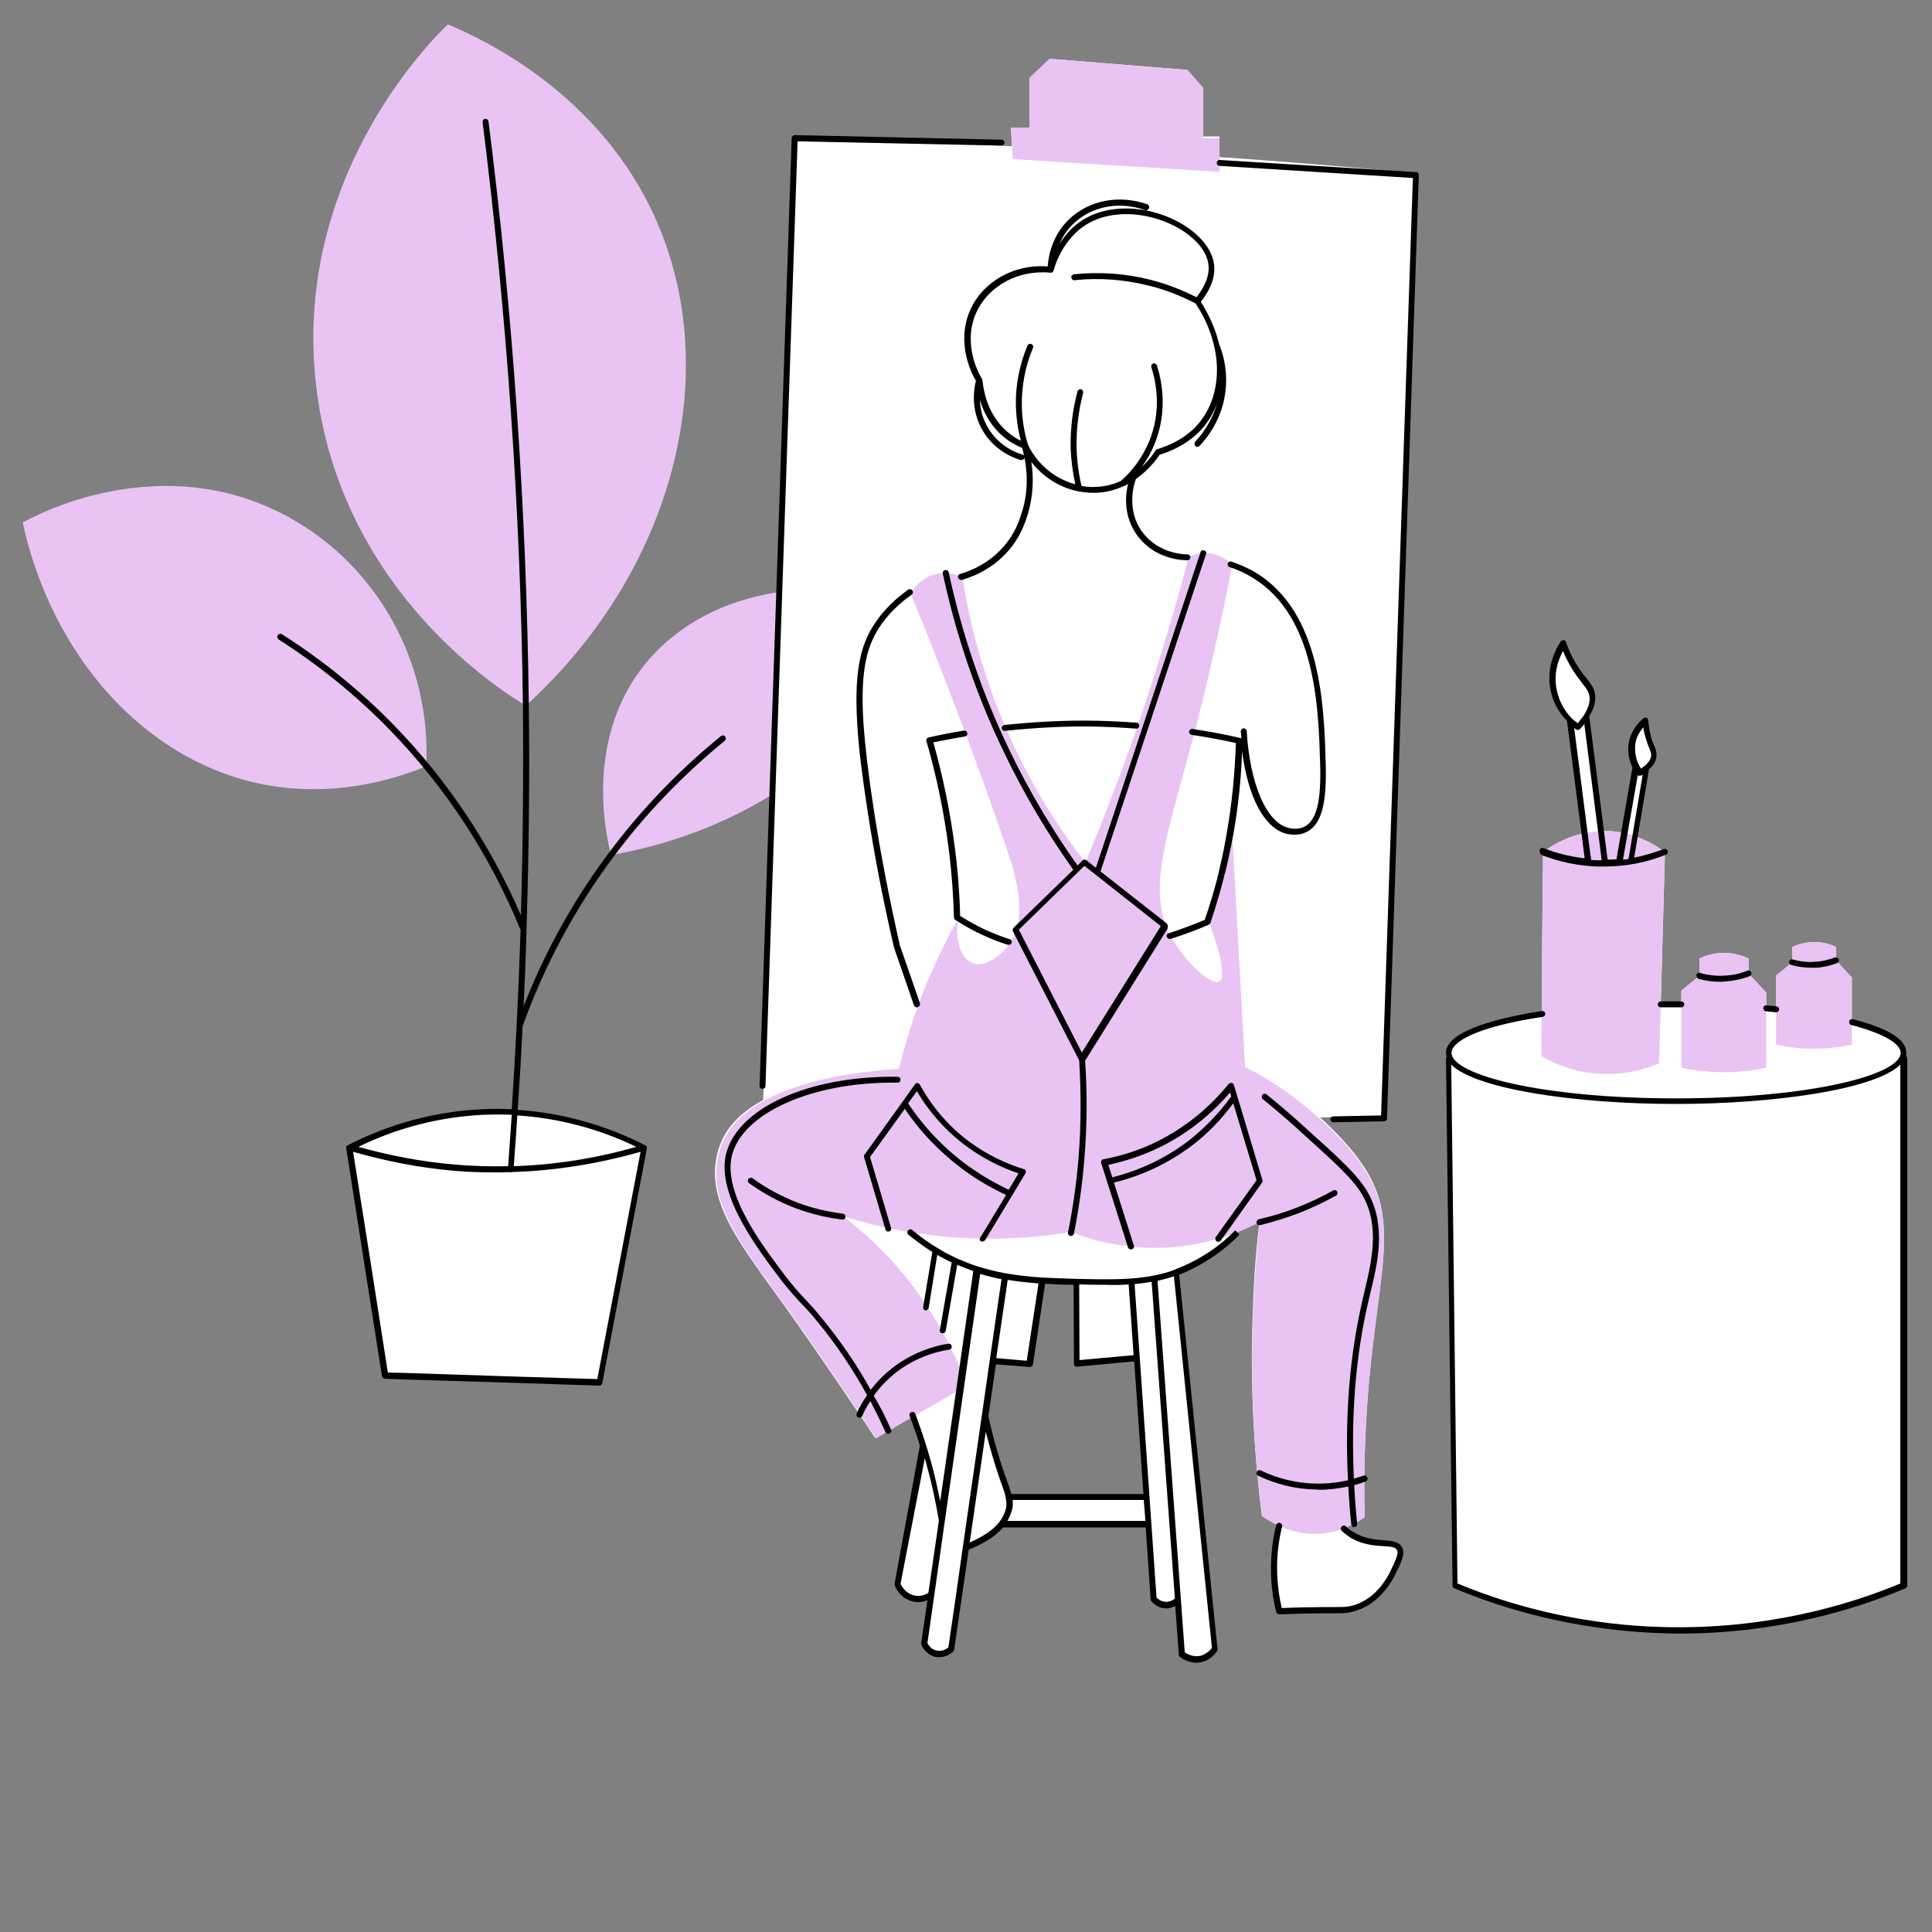 <svg xmlns="http://www.w3.org/2000/svg" xmlns:xlink="http://www.w3.org/1999/xlink" width="500" zoomAndPan="magnify" viewBox="0 0 375 375" height="500" preserveAspectRatio="xMidYMid meet" version="1.0"><rect x="0" y="0" width="375" height="375" fill="#808080" stroke="none"/><defs><clipPath id="id1"><path d="M 4.297 4.734 L 324 4.734 L 324 209 L 4.297 209 Z M 4.297 4.734 " clip-rule="nonzero"/></clipPath><clipPath id="id2"><path d="M 53.395 23 L 370.188 23 L 370.188 322.734 L 53.395 322.734 Z M 53.395 23 " clip-rule="nonzero"/></clipPath></defs><path fill="rgb(100%, 100%, 100%)" d="M 369.426 204.297 L 369.426 307.734 C 360.711 311.355 346.266 316.059 327.875 316.441 C 307.391 316.82 291.422 311.547 282.32 307.734 C 281.875 273.273 281.496 238.754 281.051 204.297 C 281.051 201.18 288.176 198.383 299.246 196.73 C 299.309 186.305 299.375 175.816 299.5 165.387 C 300.457 164.691 303.32 162.59 307.582 161.699 C 306.625 154.391 305.672 147.141 304.781 139.832 C 303.699 138.75 302.426 137.098 301.789 134.746 C 300.391 129.66 303.129 125.59 303.512 125.02 C 303.953 126.164 304.59 127.816 305.738 129.66 C 307.516 132.457 308.727 133.09 309.043 134.809 C 309.234 135.824 309.105 137.223 307.898 139.07 L 310.762 161.32 C 311.332 161.32 311.906 161.32 312.48 161.32 C 313.5 161.383 314.387 161.512 315.281 161.699 C 316.043 157.441 316.742 153.184 317.508 148.984 C 317.059 148.16 316.617 146.953 316.617 145.426 C 316.68 142.184 319.035 140.215 319.418 139.957 C 319.48 140.719 319.543 141.805 319.922 143.137 C 320.434 145.109 321.07 145.746 321.008 146.762 C 320.941 147.395 320.625 148.223 319.543 149.113 L 317.316 162.336 C 320.18 163.289 322.215 164.691 323.168 165.453 C 322.914 175.305 322.598 185.16 322.344 195.016 C 323.297 195.016 324.25 195.016 325.203 195.016 C 325.586 195.016 325.969 195.016 326.352 195.016 L 326.352 192.281 L 329.852 189.418 L 329.852 186.051 C 330.805 185.605 332.715 184.844 335.195 184.969 C 337.102 185.098 338.566 185.668 339.395 186.051 L 339.395 188.977 L 342.828 192.664 L 342.828 195.711 C 343.465 195.777 344.102 195.84 344.738 195.902 L 344.738 189.355 L 347.855 186.812 L 347.855 183.824 C 348.684 183.445 350.402 182.746 352.629 182.871 C 354.348 182.934 355.617 183.445 356.383 183.824 L 356.383 186.434 L 359.438 189.738 L 359.438 198.383 C 365.672 199.973 369.426 202.07 369.426 204.297 Z M 99.906 215.867 C 111.738 216.504 120.645 220.445 125.102 222.73 C 122.176 237.863 119.312 253.059 116.449 268.254 C 102.578 267.809 88.707 267.363 74.836 266.98 C 72.547 252.23 70.191 237.547 67.902 222.797 C 72.863 220.254 81.961 216.375 93.922 215.867 C 95.957 215.738 97.996 215.738 99.906 215.867 Z M 195.852 290.504 C 195.598 289.422 195.152 288.215 194.453 286.305 C 193.5 283.574 192.289 279.633 191.211 274.734 C 191.715 271.176 192.227 267.617 192.734 264.055 C 195.09 264.246 197.441 264.438 199.797 264.629 L 202.277 248.48 C 204.508 248.543 206.668 248.672 208.895 248.734 C 208.895 254.012 208.961 259.352 208.961 264.629 C 212.844 264.246 216.723 263.93 220.605 263.547 C 221.113 272.512 221.559 281.539 222.066 290.504 C 213.289 290.566 204.57 290.504 195.852 290.504 Z M 149.852 156.109 C 149.277 175.242 148.707 194.379 148.133 213.512 C 144.379 215.551 141.324 218.281 139.859 221.969 C 139.797 222.16 139.48 222.922 139.223 223.941 C 136.871 233.539 144.062 241.934 152.523 253.82 C 155.898 258.59 160.797 265.582 166.773 274.484 C 167.793 275.945 168.812 277.469 169.828 279.059 C 170.656 278.551 171.484 278.105 172.309 277.598 C 173.965 276.645 175.621 275.691 177.273 274.676 C 177.973 276.516 178.672 278.426 179.309 280.523 L 174.094 307.285 C 174.156 307.477 174.855 309.449 177.02 310.02 C 178.992 310.527 180.52 309.449 180.711 309.324 L 179.309 318.859 C 179.375 319.047 179.945 320.32 181.348 320.766 C 182.492 321.082 183.699 320.766 184.527 319.875 C 185.484 313.324 186.438 306.777 187.391 300.168 C 189.555 299.277 192.543 297.812 194.324 295.652 C 194.391 295.59 194.453 295.461 194.516 295.398 C 203.871 295.461 213.223 295.59 222.641 295.652 C 223.023 300.484 223.469 305.316 223.848 310.211 C 223.977 310.34 224.867 311.418 226.332 311.355 C 227.602 311.355 228.43 310.527 228.559 310.34 L 229.32 320.828 C 229.445 320.953 231.164 322.289 233.266 321.719 C 234.793 321.273 235.555 320.129 235.746 319.812 C 233.266 295.461 230.785 271.113 228.301 246.703 C 229.258 246.32 230.273 245.938 231.293 245.43 C 235.43 243.332 238.418 240.789 240.266 238.941 C 241.98 238.309 243.383 237.609 244.465 237.035 C 243.828 242.379 243.383 248.035 243.191 253.949 C 242.555 268.762 243.445 282.238 244.91 294.125 C 245.418 294.508 246.625 295.336 248.281 296.035 C 247.645 298.703 247.07 302.266 247.328 306.523 C 247.453 308.812 247.836 310.848 248.281 312.562 C 249.297 312.5 250.891 312.438 252.863 312.438 C 260.113 312.246 260.688 312.5 262.281 312.117 C 268.133 310.719 270.551 304.742 270.93 303.855 C 271.633 302.328 272.141 301.184 271.566 300.293 C 270.484 298.516 266.352 300.23 262.281 297.625 C 261.578 297.18 261.07 296.734 260.75 296.418 C 261.516 296.16 262.281 295.781 262.852 295.461 C 263.742 295.02 264.379 294.57 264.887 294.191 C 264.824 292.285 264.762 289.742 264.824 286.688 C 264.824 283.637 264.953 280.141 265.145 276.199 C 266.605 249.113 272.078 238.816 265.395 227.5 C 262.789 223.113 258.715 219.172 256.234 216.883 C 260.371 216.82 264.508 216.758 268.641 216.691 C 270.676 155.66 272.777 94.629 274.812 33.598 C 262.34 32.453 249.617 31.371 236.703 30.484 L 236.703 26.477 L 233.52 26.477 L 233.52 17.066 L 230.465 13.57 L 203.742 11.41 L 199.859 15.098 L 199.859 24.824 L 196.234 24.824 L 196.426 28.387 C 182.109 27.688 168.047 27.18 154.305 26.797 C 153.352 56.168 152.398 85.477 151.379 114.848 C 150.867 128.641 150.359 142.375 149.852 156.109 " fill-opacity="1" fill-rule="nonzero"/><path fill="rgb(91.37%, 76.469%, 95.689%)" d="M 356.383 186.434 L 356.383 183.824 C 355.617 183.445 354.281 182.934 352.629 182.871 C 350.402 182.746 348.746 183.445 347.855 183.824 L 347.855 186.812 L 344.738 189.355 L 344.738 202.77 C 346.902 203.215 349.699 203.66 353.008 203.531 C 355.492 203.469 357.656 203.152 359.438 202.77 L 359.438 189.738 Z M 236.703 33.344 L 236.703 26.797 L 233.52 26.797 L 233.52 17.066 L 230.465 13.57 L 203.742 11.41 L 199.859 15.098 L 199.859 24.824 L 196.234 24.824 L 196.555 30.867 C 209.914 31.754 223.34 32.516 236.703 33.344 Z M 265.395 227.816 C 272.078 239.133 266.605 249.434 265.145 276.516 C 264.953 280.395 264.824 283.953 264.824 287.008 C 264.824 290.121 264.824 292.664 264.887 294.508 C 264.379 294.891 263.68 295.336 262.852 295.781 C 262.215 296.098 261.516 296.418 260.75 296.734 C 259.609 297.113 258.336 297.434 256.934 297.625 C 253.434 298.004 250.445 297.18 248.344 296.227 C 246.625 295.461 245.48 294.637 244.973 294.316 C 243.445 282.492 242.617 268.953 243.254 254.141 C 243.508 248.227 243.953 242.57 244.527 237.227 C 243.445 237.801 241.98 238.438 240.328 239.133 C 239.184 239.578 237.91 240.027 236.512 240.406 C 232.375 241.617 227.285 242.504 221.434 242.121 C 220.797 242.059 220.223 242.059 219.648 241.996 C 214.812 241.484 210.805 240.281 207.812 239.133 C 202.98 239.961 197.188 240.531 190.762 240.406 C 185.738 240.344 181.156 239.898 176.957 239.199 C 171.867 238.371 167.41 237.227 163.66 236.082 C 166.648 238.371 169.957 241.234 173.203 244.855 C 175.938 247.844 178.227 250.895 180.074 253.82 C 181.793 256.426 183.191 258.906 184.336 261.195 C 185.035 262.594 185.672 263.992 186.246 265.266 C 186.18 266.789 186.055 268.379 185.988 269.906 C 183.191 271.559 180.395 273.148 177.531 274.801 C 175.875 275.754 174.219 276.707 172.566 277.723 C 171.738 278.234 170.91 278.676 170.082 279.188 C 169.004 277.598 167.984 276.074 167.031 274.609 C 161.051 265.711 156.148 258.715 152.777 253.949 C 144.316 242.059 137.125 233.668 139.48 224.066 C 139.734 222.988 139.988 222.289 140.117 222.098 C 144.949 209.762 168.047 207.855 174.477 207.473 C 175.43 203.66 176.637 199.465 178.227 195.078 C 180.645 188.531 183.383 182.934 186.055 178.23 C 185.164 182.492 186.562 186.113 188.789 186.941 C 191.211 187.895 194.262 185.414 195.727 183.508 C 196.426 182.555 196.938 181.539 197.254 180.453 C 198.906 175.18 196.68 168.504 195.281 164.371 C 192.672 156.742 190 149.367 187.453 142.5 C 184.848 135.574 182.363 129.152 180.203 123.684 C 179.5 121.902 178.801 120.25 178.164 118.66 C 177.656 117.453 177.211 116.246 176.766 115.164 C 177.02 114.785 178.672 111.859 182.172 111.289 C 182.684 111.223 183.258 111.16 183.699 111.223 C 185.164 111.289 186.309 111.793 186.816 112.051 C 187.773 118.344 189.426 125.719 192.227 133.602 C 193.18 136.336 194.199 138.941 195.281 141.422 C 200.051 152.48 205.777 161.129 210.676 167.422 C 214.113 159.156 217.551 150.32 220.797 140.91 C 221.301 139.512 221.75 138.051 222.258 136.59 C 225.566 126.672 228.367 117.137 230.719 108.109 C 231.355 107.789 232.438 107.344 233.773 107.344 C 236.766 107.281 238.738 109.188 239.184 109.633 C 236.512 123.43 233.84 134.492 231.867 142.121 C 231.738 142.629 231.613 143.074 231.484 143.52 C 226.777 161.32 223.086 171.176 226.332 179.691 C 226.648 180.582 227.094 181.473 227.602 182.301 C 230.273 186.941 235.113 191.391 236.637 190.5 C 238.355 189.547 235.809 182.043 234.73 179.121 C 235.746 176.262 236.637 173.145 237.465 169.902 L 237.465 169.84 C 237.594 169.266 237.719 168.691 237.91 168.121 C 238.035 167.551 238.164 166.977 238.293 166.406 C 238.609 164.945 238.93 163.48 239.184 162.082 C 240.012 177.086 240.836 192.09 241.664 207.094 C 245.293 208.938 250.191 211.863 255.215 216.312 C 257.188 218.027 262.34 222.605 265.395 227.816 " fill-opacity="1" fill-rule="nonzero"/><g clip-path="url(#id1)"><path fill="rgb(91.37%, 76.469%, 95.689%)" d="M 323.168 165.387 C 322.914 175.242 322.598 185.098 322.344 194.949 C 322.215 198.766 322.152 202.578 322.023 206.395 C 319.988 207.285 315.918 208.684 310.762 208.426 C 305.227 208.176 301.152 206.141 299.184 204.996 C 299.184 202.262 299.246 199.527 299.246 196.73 C 299.309 186.305 299.375 175.816 299.5 165.387 C 300.457 164.691 303.32 162.59 307.582 161.699 C 308.602 161.512 309.617 161.383 310.762 161.32 C 311.332 161.32 311.906 161.32 312.48 161.32 C 313.5 161.383 314.387 161.512 315.281 161.699 C 315.98 161.828 316.68 162.02 317.316 162.273 C 320.242 163.227 322.215 164.691 323.168 165.387 Z M 151.25 114.91 C 140.434 116.438 130.828 121.586 124.656 129.594 C 113.203 144.473 117.91 163.355 118.609 165.961 C 126.246 164.625 137.699 161.699 149.852 154.262 L 149.914 154.199 Z M 55.875 100.289 C 30.613 86.555 5.609 100.734 4.402 101.434 C 10.062 127.18 27.688 147.016 49.766 151.977 C 64.082 155.152 76.426 151.34 82.727 148.73 C 83.742 128.641 73.246 109.762 55.875 100.289 Z M 127.266 42.496 C 116.512 18.34 94.242 7.789 86.926 4.734 C 84.062 7.469 56.004 35.059 61.539 76.32 C 66.82 115.547 98.25 134.68 102.066 136.969 C 130.891 110.715 140.562 72.316 127.266 42.496 " fill-opacity="1" fill-rule="nonzero"/></g><path fill="rgb(91.37%, 76.469%, 95.689%)" d="M 342.828 192.664 L 342.828 207.219 M 342.828 207.219 C 340.793 207.664 338.375 208.047 335.578 208.109 C 331.887 208.176 328.77 207.793 326.352 207.219 L 326.352 192.281 L 329.852 189.418 L 329.852 186.051 C 330.805 185.605 332.715 184.844 335.195 184.969 C 337.102 185.098 338.566 185.668 339.395 186.051 L 339.395 188.977 L 342.828 192.664 " fill-opacity="1" fill-rule="nonzero"/><g clip-path="url(#id2)"><path fill="rgb(0%, 0%, 0%)" d="M 123.508 222.605 C 115.684 224.832 107.73 226.102 99.715 226.359 C 99.969 223.051 100.223 219.809 100.414 216.504 C 108.367 217.012 116.32 219.109 123.508 222.605 Z M 115.938 267.68 C 103.406 267.297 90.805 266.918 78.273 266.473 L 75.281 266.41 C 73.055 252.105 70.824 237.863 68.535 223.559 C 74.961 225.402 81.516 226.676 88.133 227.246 C 90.867 227.5 93.605 227.562 96.34 227.562 C 97.168 227.562 97.996 227.562 98.82 227.5 C 98.887 227.5 98.887 227.562 98.949 227.562 C 98.949 227.562 98.949 227.562 99.012 227.562 C 99.078 227.562 99.141 227.562 99.27 227.5 C 107.668 227.246 116.066 225.91 124.336 223.559 C 121.539 238.246 118.738 252.93 115.938 267.68 Z M 93.922 216.375 C 95.77 216.312 97.551 216.312 99.332 216.375 C 99.078 219.684 98.887 223.051 98.633 226.359 C 95.195 226.418 91.762 226.359 88.387 226.039 C 82.023 225.531 75.727 224.32 69.555 222.605 C 77.062 218.918 85.461 216.758 93.922 216.375 Z M 119.055 166.34 C 125.293 157.949 132.609 150.387 140.688 143.773 C 140.945 143.582 140.945 143.203 140.754 142.945 C 140.562 142.691 140.18 142.691 139.926 142.883 C 131.719 149.559 124.402 157.188 118.102 165.645 C 111.293 174.734 105.758 184.777 101.621 195.332 C 101.875 190.375 102.066 185.414 102.195 180.453 C 102.195 180.391 102.195 180.391 102.195 180.328 C 102.641 165.832 102.832 151.34 102.641 136.906 C 102.195 99.145 99.586 61.062 94.816 23.555 C 94.75 23.238 94.496 23.047 94.18 23.047 C 93.859 23.109 93.668 23.363 93.668 23.68 C 98.375 61.125 101.047 99.207 101.496 136.906 C 101.621 150.449 101.496 164.055 101.113 177.66 C 95.133 163.863 86.863 151.465 76.492 140.785 C 70 134.109 62.621 128.133 54.73 123.109 C 54.477 122.918 54.094 123.047 53.902 123.301 C 53.711 123.555 53.84 123.938 54.094 124.129 C 61.984 129.152 69.234 135.062 75.664 141.676 C 86.48 152.801 95.07 165.898 101.047 180.52 C 100.668 192.152 100.094 203.723 99.332 215.293 C 97.551 215.23 95.703 215.168 93.797 215.293 C 84.695 215.676 75.664 218.094 67.52 222.289 C 67.52 222.289 67.457 222.289 67.457 222.352 C 67.391 222.352 67.391 222.414 67.328 222.414 L 67.199 222.543 C 67.199 222.543 67.199 222.543 67.199 222.605 C 67.199 222.605 67.199 222.605 67.199 222.668 C 67.199 222.73 67.199 222.73 67.199 222.797 C 67.199 222.859 67.199 222.859 67.199 222.922 L 67.328 223.684 C 69.617 238.18 71.844 252.613 74.137 267.105 C 74.199 267.363 74.391 267.617 74.707 267.617 L 78.145 267.742 C 90.867 268.125 103.594 268.504 116.32 268.953 C 116.574 268.953 116.828 268.762 116.895 268.504 C 119.758 253.312 122.68 238.18 125.543 222.988 C 125.543 222.988 125.543 222.988 125.543 222.922 C 125.543 222.922 125.543 222.922 125.543 222.859 C 125.543 222.797 125.543 222.73 125.543 222.668 C 125.543 222.605 125.484 222.543 125.484 222.543 C 125.484 222.543 125.484 222.543 125.484 222.477 C 125.418 222.414 125.418 222.414 125.355 222.352 C 117.656 218.41 109.066 215.996 100.477 215.422 C 100.859 210.016 101.18 204.613 101.43 199.211 C 105.695 187.32 111.613 176.324 119.055 166.34 Z M 347.281 186.625 C 347.348 186.305 347.664 186.113 347.984 186.242 C 349.383 186.625 350.848 186.812 352.312 186.684 C 353.582 186.625 354.855 186.305 356.129 185.859 C 356.445 185.73 356.766 185.922 356.891 186.176 C 357.02 186.496 356.828 186.812 356.574 186.941 C 355.234 187.449 353.836 187.766 352.438 187.832 C 352.121 187.832 351.801 187.832 351.547 187.832 C 350.273 187.832 348.938 187.641 347.73 187.32 C 347.41 187.258 347.223 186.941 347.281 186.625 Z M 329.277 189.227 C 329.34 188.91 329.66 188.719 329.977 188.848 C 331.566 189.293 333.223 189.484 334.875 189.355 C 336.34 189.293 337.805 188.977 339.141 188.402 C 339.457 188.273 339.777 188.465 339.902 188.719 C 340.031 189.039 339.84 189.355 339.586 189.484 C 338.121 190.055 336.531 190.375 334.941 190.5 C 334.621 190.5 334.238 190.566 333.922 190.566 C 332.461 190.566 331.059 190.375 329.66 189.992 C 329.406 189.863 329.215 189.547 329.277 189.227 Z M 308.152 161.637 L 305.547 141.293 C 305.738 141.422 305.863 141.547 305.992 141.613 C 306.055 141.676 306.117 141.676 306.184 141.676 C 306.242 141.676 306.309 141.676 306.309 141.676 L 306.375 141.676 C 306.434 141.676 306.434 141.676 306.5 141.613 C 306.562 141.613 306.562 141.547 306.625 141.547 C 306.625 141.547 306.691 141.547 306.691 141.484 C 307.008 141.168 307.262 140.852 307.516 140.531 L 310.891 166.977 C 310.637 166.977 310.316 166.977 310.062 166.977 C 309.68 166.977 309.234 166.914 308.852 166.914 C 308.602 165.195 308.344 163.418 308.152 161.637 Z M 303.379 126.355 C 303.891 127.625 304.527 128.832 305.227 129.977 C 305.992 131.184 306.625 131.949 307.137 132.648 C 307.836 133.539 308.281 134.109 308.473 134.938 C 308.727 136.082 308.344 137.352 307.453 138.812 C 307.199 139.195 306.879 139.512 306.625 139.895 L 306.242 140.402 C 306.055 140.215 305.801 140.023 305.609 139.895 L 305.227 139.578 C 304.273 138.625 303 137.035 302.363 134.746 C 301.281 131.059 302.492 128.004 303.379 126.355 Z M 317.887 150.449 C 317.887 150.512 317.887 150.512 317.887 150.449 C 318.016 150.512 318.016 150.512 318.078 150.574 L 318.207 150.574 C 318.207 150.574 318.207 150.574 318.27 150.574 C 318.27 150.574 318.27 150.574 318.332 150.574 C 318.398 150.574 318.461 150.574 318.523 150.512 L 318.59 150.512 C 318.652 150.449 318.781 150.387 318.844 150.387 L 316.105 166.66 C 316.105 166.66 316.105 166.66 316.105 166.723 C 315.727 166.785 315.406 166.852 315.023 166.852 Z M 318.969 141.168 C 319.035 141.867 319.227 142.566 319.418 143.203 C 319.672 144.027 319.863 144.664 320.113 145.172 C 320.371 145.805 320.496 146.188 320.496 146.633 C 320.434 147.27 320.055 147.969 319.289 148.605 L 318.969 148.859 C 318.844 148.984 318.652 149.051 318.523 149.176 L 318.207 148.668 C 317.824 147.969 317.379 146.824 317.379 145.426 C 317.25 143.52 318.207 142.055 318.969 141.168 Z M 299.246 165.961 C 302.684 167.297 306.309 168.059 310 168.188 C 310.445 168.188 310.891 168.188 311.332 168.188 C 311.398 168.188 311.465 168.188 311.523 168.188 C 315.535 168.188 319.543 167.422 323.359 165.898 C 323.68 165.77 323.805 165.453 323.68 165.133 C 323.551 164.816 323.234 164.691 322.914 164.816 C 321.008 165.516 319.098 166.09 317.191 166.469 L 320.055 149.367 C 320.941 148.539 321.453 147.715 321.516 146.762 C 321.578 145.996 321.387 145.426 321.07 144.727 C 320.879 144.281 320.625 143.711 320.434 142.883 C 320.18 141.867 319.988 140.852 319.922 139.832 C 319.922 139.641 319.797 139.449 319.605 139.324 C 319.418 139.262 319.16 139.262 319.035 139.387 C 318.332 139.957 316.105 141.992 316.043 145.301 C 316.043 146.824 316.426 148.098 316.871 148.922 L 313.754 166.785 C 313.18 166.852 312.605 166.852 312.035 166.852 L 308.473 139.004 C 309.488 137.352 309.809 135.891 309.555 134.492 C 309.297 133.41 308.789 132.711 307.965 131.695 C 307.453 131.059 306.816 130.297 306.117 129.152 C 305.227 127.754 304.527 126.289 303.953 124.637 C 303.891 124.445 303.699 124.254 303.512 124.254 C 303.32 124.254 303.062 124.32 302.938 124.508 C 302.172 125.652 299.754 129.785 301.152 134.746 C 301.789 137.16 303.129 138.879 304.145 139.895 L 306.945 161.574 C 307.137 163.227 307.391 164.945 307.582 166.598 C 304.844 166.281 302.172 165.645 299.629 164.625 C 299.309 164.5 298.992 164.625 298.863 164.945 C 298.801 165.453 298.992 165.832 299.246 165.961 Z M 322.531 315.805 C 308.918 315.426 295.238 312.5 282.895 307.352 L 281.684 206.648 C 286.586 211.48 306.184 214.277 325.27 214.277 C 344.359 214.277 363.953 211.48 368.855 206.648 L 368.855 307.352 C 358.672 311.609 342.512 316.379 322.531 315.805 Z M 370 204.297 C 370 201.754 366.5 199.59 359.629 197.812 C 359.309 197.75 358.992 197.938 358.926 198.254 C 358.863 198.574 359.055 198.891 359.371 198.957 C 365.418 200.547 368.914 202.516 368.914 204.359 C 368.914 208.617 351.418 213.195 325.332 213.195 C 299.246 213.195 281.746 208.617 281.746 204.359 C 281.746 202.262 286.395 199.34 299.438 197.367 C 299.754 197.301 299.945 197.047 299.945 196.73 C 299.883 196.414 299.629 196.223 299.309 196.223 C 292.375 197.301 280.668 199.781 280.668 204.359 C 280.668 204.613 280.73 204.867 280.793 205.121 C 280.73 205.25 280.668 205.379 280.668 205.504 L 281.938 307.797 C 281.938 308.051 282.066 308.238 282.32 308.305 C 294.855 313.582 308.852 316.57 322.723 317.012 C 323.871 317.078 324.953 317.078 326.031 317.078 C 344.93 317.078 360.199 312.371 369.809 308.305 C 370 308.238 370.188 307.984 370.188 307.797 L 370.188 205.504 C 370.188 205.379 370.125 205.25 370.062 205.121 C 369.934 204.867 370 204.613 370 204.297 Z M 322.344 194.379 C 323.68 194.379 325.078 194.312 326.352 194.379 C 326.668 194.379 326.922 194.633 326.922 194.949 C 326.922 195.27 326.605 195.523 326.352 195.523 C 325.012 195.523 323.68 195.523 322.344 195.523 C 322.023 195.523 321.77 195.27 321.77 194.949 C 321.77 194.633 322.023 194.379 322.344 194.379 Z M 342.258 195.652 C 342.258 195.332 342.574 195.078 342.895 195.141 C 343.531 195.207 344.168 195.27 344.801 195.332 C 345.121 195.395 345.375 195.652 345.312 195.969 C 345.246 196.285 345.055 196.477 344.738 196.477 L 344.676 196.477 C 344.039 196.414 343.402 196.348 342.766 196.285 C 342.449 196.285 342.258 195.969 342.258 195.652 Z M 275.387 33.98 L 269.215 217.074 C 269.215 217.391 268.961 217.645 268.641 217.645 L 258.781 217.836 C 258.461 217.836 258.207 217.582 258.207 217.266 C 258.207 216.949 258.461 216.691 258.781 216.691 L 268.066 216.504 L 274.242 34.551 L 236.703 32.199 C 236.383 32.199 236.129 31.883 236.191 31.562 C 236.191 31.246 236.512 30.992 236.828 31.055 L 274.941 33.41 C 275.195 33.41 275.387 33.66 275.387 33.98 Z M 147.434 210.719 L 149.344 154.199 L 153.668 26.797 C 153.668 26.477 153.988 26.223 154.242 26.223 L 194.391 27.113 C 194.707 27.113 194.961 27.367 194.961 27.688 C 194.961 28.004 194.645 28.258 194.391 28.258 L 154.812 27.43 L 150.488 154.262 L 148.578 210.781 C 148.578 211.098 148.324 211.352 148.004 211.352 C 147.625 211.289 147.371 211.035 147.434 210.719 Z M 272.078 300.23 C 272.777 301.375 272.141 302.773 271.441 304.363 L 271.379 304.426 C 270.234 307.098 267.562 311.676 262.34 312.883 C 261.324 313.137 260.688 313.137 258.844 313.137 C 257.633 313.137 255.789 313.137 252.863 313.199 C 250.953 313.262 249.363 313.324 248.281 313.324 C 248.027 313.324 247.773 313.137 247.707 312.883 C 247.199 310.848 246.883 308.812 246.754 306.715 C 246.562 303.152 246.816 299.531 247.707 296.035 C 247.773 295.715 248.09 295.523 248.41 295.59 C 248.727 295.652 248.918 295.973 248.852 296.289 C 248.027 299.656 247.707 303.152 247.965 306.59 C 248.09 308.43 248.344 310.277 248.793 312.117 C 249.809 312.055 251.207 312.055 252.863 311.992 C 255.789 311.926 257.633 311.926 258.906 311.926 C 260.75 311.926 261.262 311.926 262.152 311.734 C 266.859 310.656 269.34 306.398 270.359 303.918 L 270.426 303.855 C 271.059 302.328 271.504 301.438 271.121 300.801 C 270.742 300.23 269.723 300.168 268.449 300.105 C 266.734 299.977 264.379 299.848 262.023 298.387 C 261.453 298.004 260.941 297.625 260.434 297.113 C 260.18 296.926 260.18 296.543 260.434 296.289 C 260.625 296.035 261.008 296.035 261.262 296.289 C 261.707 296.734 262.215 297.113 262.723 297.371 C 264.824 298.703 266.926 298.832 268.641 298.961 C 270.043 299.086 271.379 299.148 272.078 300.23 Z M 233.203 321.336 C 231.676 321.781 230.402 321.02 229.957 320.699 L 224.676 248.609 C 225.758 248.352 226.777 248.098 227.855 247.719 C 230.34 271.75 232.754 295.844 235.238 319.875 C 234.664 320.574 233.965 321.082 233.203 321.336 Z M 226.395 310.91 C 225.438 310.91 224.801 310.402 224.484 310.086 L 220.223 249.246 C 221.367 249.113 222.449 248.988 223.531 248.797 L 228.047 310.277 C 227.73 310.527 227.156 310.91 226.395 310.91 Z M 195.535 295.207 C 195.98 294.445 196.301 293.617 196.488 292.793 C 196.617 292.219 196.617 291.711 196.555 291.141 L 222.004 291.141 L 222.32 295.207 Z M 188.219 299.402 C 189.234 292.219 190.316 285.035 191.336 277.914 C 192.098 280.84 192.926 283.762 193.883 286.562 C 194.008 287.008 194.199 287.449 194.324 287.832 C 194.77 289.039 195.09 289.934 195.215 290.758 C 195.344 291.457 195.406 292.027 195.281 292.664 C 195.09 293.617 194.645 294.57 193.941 295.461 C 192.801 296.926 190.828 298.258 188.219 299.402 Z M 184.145 319.305 L 184.082 319.746 C 183.383 320.383 182.43 320.574 181.602 320.32 C 180.645 320.066 180.203 319.238 180.012 318.922 L 181.348 309.574 L 183.383 295.27 L 190.254 247.273 C 191.59 247.656 192.988 248.035 194.391 248.289 L 192.098 264.121 L 190.574 274.734 C 189.363 283.258 188.09 291.773 186.883 300.293 C 185.988 306.59 185.102 312.945 184.145 319.305 Z M 177.273 309.641 C 175.746 309.191 175.047 307.922 174.793 307.414 L 179.5 283.066 C 179.629 283.445 179.758 283.828 179.82 284.211 C 180.836 287.77 181.602 291.457 182.238 295.145 L 180.203 309.133 C 179.82 309.449 178.672 310.02 177.273 309.641 Z M 195.598 248.418 C 197.441 248.734 199.352 248.926 201.578 249.113 L 199.289 264.121 L 193.371 263.609 Z M 196.301 289.992 C 196.109 289.297 195.852 288.469 195.473 287.449 C 195.344 287.07 195.215 286.688 195.027 286.246 C 193.754 282.555 192.672 278.742 191.844 274.863 L 193.309 264.82 L 199.859 265.328 L 199.926 265.328 C 200.18 265.328 200.434 265.137 200.496 264.82 L 202.852 249.18 C 204.758 249.305 206.668 249.371 208.387 249.371 L 208.449 264.691 C 208.449 264.883 208.516 265.008 208.641 265.137 C 208.77 265.266 208.895 265.266 209.023 265.266 L 209.086 265.266 L 220.16 264.246 L 221.938 289.992 Z M 219.074 249.305 L 220.031 263.039 L 209.531 263.992 L 209.469 249.305 C 211.188 249.371 212.844 249.371 214.434 249.371 C 216.086 249.434 217.613 249.434 219.074 249.305 Z M 231.039 245.113 C 230.02 245.617 229.066 246 228.113 246.383 C 228.113 246.383 228.047 246.383 228.047 246.445 C 226.711 246.953 225.312 247.336 223.914 247.59 C 219.457 248.48 214.559 248.352 208.895 248.227 C 206.926 248.16 204.57 248.098 202.277 247.973 C 199.543 247.781 197.316 247.527 195.152 247.145 C 193.371 246.828 191.652 246.383 190 245.875 C 190 245.875 190 245.875 189.938 245.875 C 188.535 245.43 187.137 244.855 185.801 244.285 C 184.719 243.777 183.699 243.266 182.621 242.633 C 180.645 241.484 178.801 240.215 177.082 238.754 C 176.828 238.562 176.445 238.562 176.258 238.816 C 176.066 239.074 176.066 239.453 176.32 239.645 C 177.781 240.852 179.375 241.996 180.965 243.012 L 179.184 253.695 C 179.121 254.012 179.375 254.332 179.629 254.332 L 179.691 254.332 C 179.945 254.332 180.203 254.141 180.262 253.82 L 181.918 243.586 C 182.875 244.094 183.762 244.602 184.719 245.047 L 182.43 258.145 C 182.363 258.461 182.555 258.781 182.875 258.781 C 182.938 258.781 182.938 258.781 183 258.781 C 183.258 258.781 183.508 258.59 183.574 258.27 L 185.801 245.492 C 186.816 245.938 187.836 246.32 188.918 246.703 L 182.492 291.391 C 181.984 288.848 181.41 286.246 180.711 283.762 C 180.395 282.621 180.074 281.539 179.691 280.332 L 179.691 280.266 C 179.055 278.297 178.355 276.324 177.656 274.418 C 177.531 274.102 177.211 273.973 176.895 274.102 C 176.574 274.227 176.445 274.547 176.574 274.863 C 177.273 276.707 177.973 278.617 178.547 280.586 L 173.648 307.352 C 173.648 307.477 173.648 307.543 173.648 307.668 C 173.84 308.238 174.73 310.148 176.957 310.781 C 177.398 310.91 177.781 310.973 178.164 310.973 C 178.93 310.973 179.566 310.781 180.012 310.594 L 178.801 318.984 C 178.801 319.113 178.801 319.176 178.863 319.305 C 179.055 319.684 179.691 321.02 181.281 321.527 C 181.602 321.656 181.984 321.656 182.301 321.656 C 183.316 321.656 184.273 321.273 185.035 320.512 C 185.102 320.449 185.164 320.32 185.227 320.191 L 185.293 319.555 C 186.18 313.324 187.137 307.098 188.027 300.801 C 191.02 299.594 193.246 298.133 194.707 296.477 L 222.387 296.477 L 223.34 310.465 C 223.34 310.594 223.402 310.719 223.469 310.781 C 223.66 311.039 224.676 312.184 226.332 312.184 L 226.395 312.184 C 227.094 312.184 227.664 311.926 228.113 311.734 L 228.812 321.211 C 228.812 321.336 228.875 321.527 229.004 321.59 C 229.066 321.656 230.402 322.734 232.25 322.734 C 232.629 322.734 233.074 322.672 233.457 322.543 C 234.602 322.227 235.555 321.465 236.254 320.449 C 236.32 320.32 236.383 320.191 236.32 320.066 C 233.84 295.844 231.355 271.621 228.875 247.398 C 229.766 247.082 230.594 246.703 231.484 246.254 C 234.793 244.602 237.91 242.379 240.582 239.645 L 239.754 238.816 C 237.273 241.359 234.285 243.523 231.039 245.113 Z M 230.402 221.652 C 226.074 224.895 221.176 227.184 215.895 228.52 L 215.133 226.102 C 218.629 225.34 222.066 224.195 225.25 222.605 C 230.402 220.062 234.922 216.504 238.738 212.055 L 238.992 212.816 C 236.574 216.121 233.711 219.109 230.402 221.652 Z M 239.5 210.59 C 239.438 210.398 239.246 210.207 239.055 210.207 C 238.863 210.145 238.609 210.273 238.48 210.398 C 234.664 215.102 230.02 218.855 224.676 221.523 C 221.367 223.18 217.867 224.32 214.176 225.02 C 213.984 225.02 213.859 225.148 213.797 225.273 C 213.73 225.402 213.668 225.594 213.73 225.723 L 218.949 242.121 C 219.012 242.379 219.266 242.504 219.523 242.504 C 219.586 242.504 219.648 242.504 219.711 242.504 C 220.031 242.379 220.16 242.059 220.094 241.805 L 216.211 229.535 C 221.684 228.199 226.648 225.848 231.102 222.543 C 234.285 220.188 237.02 217.328 239.375 214.148 L 243.891 229.09 L 236 240.09 C 235.809 240.344 235.875 240.723 236.129 240.914 C 236.383 241.105 236.766 241.043 236.957 240.789 L 244.973 229.535 C 245.102 229.406 245.102 229.219 245.035 229.027 Z M 182.301 221.523 C 180.074 219.301 178.035 216.82 176.258 214.148 L 177.973 211.797 C 180.453 216.055 183.891 219.809 187.836 222.668 C 190.828 224.832 194.133 226.547 197.699 227.754 L 195.789 230.934 C 190.699 228.52 186.18 225.402 182.301 221.523 Z M 190.383 240.914 C 190.445 240.98 190.574 240.98 190.699 240.98 C 190.891 240.98 191.078 240.852 191.211 240.723 L 199.035 227.754 C 199.098 227.629 199.164 227.438 199.098 227.246 C 199.035 227.055 198.906 226.93 198.715 226.93 C 195.027 225.785 191.59 224.066 188.473 221.844 C 184.398 218.918 180.965 214.977 178.547 210.527 C 178.418 210.336 178.293 210.273 178.102 210.207 C 177.91 210.207 177.719 210.273 177.59 210.465 L 175.238 213.77 C 175.172 213.832 175.109 213.895 175.109 213.961 L 167.793 224.133 C 167.668 224.258 167.668 224.449 167.73 224.641 L 171.867 238.625 C 171.93 238.941 172.25 239.133 172.566 239.008 C 172.883 238.941 173.074 238.625 172.945 238.309 L 168.875 224.578 L 175.621 215.23 C 177.398 217.836 179.375 220.254 181.602 222.414 C 185.547 226.359 190.125 229.535 195.281 231.949 L 190.316 240.152 C 190.062 240.406 190.125 240.789 190.383 240.914 Z M 255.281 289.105 C 251.465 289.039 247.645 288.086 244.207 286.434 C 243.891 286.305 243.828 285.926 243.953 285.672 C 244.082 285.352 244.465 285.289 244.719 285.418 C 248.027 287.008 251.715 287.895 255.344 287.961 C 257.441 288.023 259.609 287.77 261.645 287.324 C 261.008 274.863 261.961 263.168 264.441 252.422 C 264.57 251.848 264.699 251.34 264.824 250.77 C 266.223 244.855 267.879 238.117 264.508 232.078 C 262.723 228.902 259.289 225.848 252.48 219.684 C 250.062 217.457 247.582 215.359 245.102 213.324 C 244.844 213.133 244.844 212.75 245.035 212.496 C 245.227 212.242 245.609 212.242 245.863 212.434 C 248.344 214.469 250.828 216.566 253.246 218.789 C 260.18 225.02 263.613 228.137 265.523 231.504 C 269.152 237.988 267.371 245.238 265.969 251.023 C 265.84 251.598 265.715 252.168 265.586 252.676 C 263.105 263.23 262.215 274.801 262.789 287.008 C 263.426 286.816 264.062 286.625 264.633 286.434 C 264.953 286.305 265.27 286.496 265.395 286.816 C 265.523 287.133 265.336 287.449 265.016 287.578 C 264.316 287.832 263.551 288.086 262.852 288.277 C 262.977 290.758 263.168 293.238 263.426 295.781 C 263.426 296.098 263.168 296.418 262.852 296.418 C 262.531 296.418 262.281 296.16 262.281 295.844 C 262.023 293.43 261.836 290.949 261.707 288.531 C 259.797 288.914 257.887 289.168 255.98 289.168 C 255.727 289.105 255.535 289.105 255.281 289.105 Z M 172.945 277.469 C 173.074 277.789 172.945 278.105 172.629 278.234 C 172.566 278.297 172.5 278.297 172.375 278.297 C 172.184 278.297 171.93 278.172 171.867 277.98 C 170.977 275.945 169.957 273.91 168.941 271.941 C 168.238 272.957 167.73 273.973 167.348 274.863 C 167.219 275.055 167.031 275.18 166.84 275.18 C 166.773 275.18 166.648 275.18 166.582 275.117 C 166.266 274.992 166.141 274.676 166.266 274.355 C 166.773 273.273 167.41 272.066 168.305 270.797 C 165.504 265.711 162.258 260.875 158.629 256.492 C 157.297 254.836 156.277 253.758 155.387 252.867 C 154.242 251.598 153.223 250.516 151.633 248.48 C 146.988 242.312 139.164 232.078 140.879 224.195 C 142.914 215.168 156.914 208.746 174.219 209 C 174.539 209 174.793 209.254 174.793 209.574 C 174.793 209.891 174.539 210.145 174.219 210.145 C 157.742 209.891 143.934 216.055 142.027 224.449 C 140.371 231.824 148.004 241.805 152.523 247.781 C 154.051 249.75 155.004 250.832 156.215 252.105 C 157.105 253.059 158.125 254.141 159.457 255.789 C 163.023 260.113 166.266 264.82 169.004 269.777 C 170.34 268 172.184 266.152 174.539 264.562 C 177.398 262.656 180.711 261.324 184.082 260.812 C 184.398 260.75 184.719 261.004 184.719 261.324 C 184.781 261.641 184.527 261.961 184.211 261.961 C 180.965 262.465 177.781 263.738 175.109 265.52 C 172.691 267.172 170.91 269.078 169.578 270.922 C 170.848 272.957 171.93 275.18 172.945 277.469 Z M 244.336 236.656 C 246.883 236.082 249.363 235.32 251.781 234.367 C 254.199 233.414 256.555 232.332 258.781 231.062 C 259.035 230.934 259.418 230.996 259.543 231.312 C 259.668 231.57 259.609 231.949 259.289 232.078 C 256.996 233.352 254.578 234.492 252.16 235.445 C 249.68 236.398 247.137 237.164 244.59 237.801 C 244.527 237.801 244.527 237.801 244.465 237.801 C 244.207 237.801 243.953 237.609 243.891 237.355 C 243.828 237.102 244.02 236.781 244.336 236.656 Z M 163.594 235.574 C 163.91 235.637 164.168 235.895 164.102 236.211 C 164.039 236.531 163.852 236.719 163.531 236.719 L 163.469 236.719 C 160.352 236.34 157.297 235.574 154.367 234.492 C 151.188 233.285 148.195 231.633 145.398 229.664 C 145.141 229.473 145.082 229.09 145.27 228.836 C 145.461 228.582 145.844 228.52 146.098 228.711 C 148.77 230.68 151.695 232.207 154.75 233.414 C 157.613 234.492 160.605 235.191 163.594 235.574 Z M 209.98 204.297 L 197.762 180.453 L 210.484 168.059 L 225.312 179.758 Z M 226.395 179.184 L 213.605 169.141 L 234.094 107.535 C 234.219 107.219 234.027 106.898 233.711 106.836 C 233.391 106.707 233.074 106.898 233.012 107.219 L 212.715 168.441 L 210.867 166.977 C 210.617 166.785 210.297 166.785 210.105 167.043 L 209.152 167.996 C 204.062 160.812 199.543 153.184 195.789 145.301 C 190.574 134.426 186.691 122.918 184.145 111.098 C 184.082 110.777 183.762 110.586 183.445 110.652 C 183.125 110.715 182.938 111.031 183 111.348 C 185.547 123.238 189.488 134.871 194.77 145.805 C 198.59 153.816 203.168 161.574 208.324 168.824 L 196.746 180.074 C 196.555 180.266 196.488 180.52 196.617 180.773 L 209.469 205.824 C 209.852 212.117 209.852 218.41 209.344 224.703 C 208.961 229.535 208.258 234.43 207.305 239.199 C 207.242 239.516 207.434 239.836 207.754 239.898 C 207.812 239.898 207.812 239.898 207.879 239.898 C 208.133 239.898 208.387 239.707 208.449 239.453 C 209.406 234.621 210.105 229.727 210.484 224.832 C 210.996 218.539 211.059 212.18 210.617 205.883 L 226.648 180.203 C 226.711 179.691 226.648 179.375 226.395 179.184 Z M 195.027 141.867 C 194.707 141.867 194.453 141.676 194.453 141.355 C 194.391 141.039 194.645 140.785 194.961 140.719 C 200.941 140.086 206.988 139.766 212.969 139.895 C 215.516 139.957 218.059 140.086 220.605 140.277 C 220.922 140.277 221.176 140.594 221.113 140.91 C 221.113 141.23 220.797 141.484 220.477 141.422 C 217.996 141.23 215.449 141.102 212.906 141.039 C 206.988 140.91 201.008 141.23 195.027 141.867 C 195.09 141.867 195.027 141.867 195.027 141.867 Z M 240.836 143.262 C 240.898 143.262 240.898 143.328 240.965 143.328 C 240.898 142.883 240.898 142.438 240.836 141.992 C 240.836 141.676 241.027 141.422 241.344 141.355 C 241.664 141.355 241.918 141.547 241.98 141.867 C 242.617 152.23 245.797 159.605 250.062 160.684 C 251.273 161.004 252.418 160.875 253.246 160.43 C 255.535 159.223 256.488 155.473 256.234 148.098 C 255.918 137.414 255.406 119.613 243.191 112.176 C 241.793 111.289 240.266 110.586 238.672 110.078 C 238.355 109.953 238.227 109.633 238.293 109.379 C 238.418 109.062 238.738 108.934 238.992 108.996 C 240.648 109.57 242.301 110.27 243.762 111.16 C 256.488 118.918 256.996 137.16 257.316 148.031 C 257.57 155.977 256.488 159.984 253.691 161.445 C 252.988 161.828 252.16 162.02 251.336 162.02 C 250.828 162.02 250.254 161.957 249.68 161.828 C 245.418 160.746 242.238 154.773 241.09 145.805 C 240.898 151.273 240.328 156.742 239.375 162.02 C 239.117 163.48 238.801 164.945 238.48 166.406 L 238.355 167.043 C 238.293 167.422 238.164 167.805 238.102 168.121 C 237.977 168.691 237.844 169.266 237.656 169.84 L 237.082 169.777 L 237.656 169.902 C 236.891 173.016 235.938 176.133 234.922 179.184 C 234.855 179.312 234.73 179.438 234.602 179.5 C 232.184 180.52 229.703 181.473 227.219 182.234 C 227.156 182.234 227.094 182.234 227.027 182.234 C 226.777 182.234 226.586 182.109 226.457 181.855 C 226.332 181.539 226.523 181.219 226.84 181.156 C 229.195 180.391 231.547 179.5 233.84 178.547 C 234.855 175.625 235.746 172.574 236.512 169.586 L 236.512 169.52 C 236.637 168.949 236.766 168.375 236.891 167.805 C 236.957 167.422 237.082 167.105 237.148 166.723 L 237.273 166.09 C 237.594 164.691 237.844 163.227 238.102 161.766 C 239.117 156.043 239.691 150.129 239.883 144.219 C 237.082 143.582 234.219 143.074 231.293 142.629 C 230.977 142.566 230.785 142.309 230.785 141.992 C 230.848 141.676 231.102 141.484 231.422 141.484 C 234.793 141.992 237.844 142.566 240.836 143.262 Z M 187.328 142.945 C 185.293 143.262 183.191 143.711 181.156 144.09 C 183.066 150.832 184.465 157.758 185.355 164.691 C 185.93 169.012 186.246 173.398 186.371 177.785 C 188.09 178.867 189.938 179.883 191.781 180.711 C 193.117 181.281 194.578 181.855 195.98 182.301 C 196.301 182.363 196.426 182.746 196.363 182.996 C 196.301 183.254 196.043 183.379 195.789 183.379 C 195.727 183.379 195.664 183.379 195.598 183.379 C 194.133 182.934 192.672 182.363 191.27 181.727 C 189.234 180.836 187.262 179.758 185.418 178.547 C 185.293 178.422 185.164 178.293 185.164 178.102 C 185.035 173.652 184.719 169.203 184.145 164.816 C 183.258 157.758 181.793 150.703 179.82 143.836 C 179.758 143.711 179.82 143.52 179.883 143.395 C 179.945 143.262 180.074 143.137 180.262 143.137 C 182.492 142.629 184.781 142.184 187.074 141.805 C 187.391 141.738 187.711 141.992 187.711 142.246 C 187.836 142.566 187.645 142.883 187.328 142.945 Z M 171.102 121.141 C 168.43 124.957 166.902 129.531 167.602 140.469 C 167.922 144.918 168.559 150.449 169.637 157.379 C 170.977 166.023 172.691 174.797 174.668 183.508 C 175.938 187.195 177.273 190.945 178.547 194.695 C 178.672 195.016 178.484 195.332 178.164 195.461 C 178.102 195.461 178.035 195.523 177.973 195.523 C 177.719 195.523 177.531 195.395 177.398 195.141 C 176.129 191.391 174.793 187.641 173.52 183.891 C 171.484 175.117 169.766 166.34 168.43 157.633 C 167.348 150.641 166.648 145.109 166.395 140.594 C 165.695 129.34 167.348 124.445 170.148 120.504 C 171.102 119.105 172.309 117.773 173.648 116.562 C 174.477 115.801 175.301 115.164 176.258 114.465 C 176.512 114.273 176.895 114.336 177.082 114.594 C 177.273 114.848 177.211 115.23 176.957 115.418 C 176.066 116.055 175.238 116.691 174.477 117.391 C 173.137 118.598 171.992 119.871 171.102 121.141 Z M 211.504 43.199 C 215.895 40.848 222.195 41.039 227.664 43.707 C 231.547 45.613 234.156 48.477 234.539 51.211 C 234.855 53.18 234.027 55.402 232.25 57.695 C 229.32 56.23 226.266 55.023 223.086 54.258 C 218.312 53.051 213.348 52.734 208.449 53.242 C 208.133 53.305 207.879 53.562 207.941 53.879 C 208.004 54.195 208.258 54.449 208.578 54.387 C 213.414 53.879 218.188 54.258 222.832 55.402 C 226.012 56.168 229.129 57.375 232.059 58.902 C 233.773 61.445 234.922 64.113 235.617 66.973 C 236.957 72.441 236 77.781 233.137 81.598 C 230.656 84.902 227.094 86.43 224.613 87.191 C 224.484 87.254 224.355 87.316 224.297 87.445 C 224.164 87.637 223.277 89.098 221.621 90.625 C 222.641 89.227 223.469 87.766 224.105 86.176 C 226.711 79.754 225.504 73.84 224.547 70.918 C 224.422 70.602 224.105 70.469 223.848 70.535 C 223.531 70.66 223.402 70.98 223.469 71.234 C 224.355 74.031 225.566 79.625 223.023 85.73 C 221.812 88.59 219.969 91.262 217.551 93.359 C 216.023 94.059 214.434 94.441 212.777 94.504 C 211.824 94.566 210.867 94.504 209.914 94.312 C 209.344 91.832 209.023 89.355 208.961 86.812 C 208.895 83.25 209.344 79.754 210.234 76.258 C 210.297 75.938 210.105 75.621 209.852 75.555 C 209.531 75.496 209.215 75.688 209.152 75.938 C 208.195 79.5 207.754 83.125 207.812 86.812 C 207.879 89.227 208.195 91.641 208.707 93.992 C 204.824 92.977 201.391 90.18 199.543 86.363 C 198.781 83.887 198.398 81.406 198.336 78.863 C 198.27 75.051 198.973 71.105 200.496 67.547 C 200.625 67.23 200.496 66.91 200.18 66.785 C 199.859 66.656 199.543 66.785 199.418 67.102 C 197.891 70.789 197.062 74.859 197.188 78.863 C 197.254 81.09 197.57 83.375 198.145 85.539 C 197.188 85.094 196.363 84.523 195.535 83.82 C 191.652 80.516 190.891 75.746 190.699 73.84 C 190.699 73.777 190.637 73.648 190.637 73.586 C 190.191 72.953 186.691 66.91 189.488 60.68 C 191.652 55.914 196.746 52.859 202.277 52.859 C 202.852 52.859 203.359 52.859 203.934 52.926 L 203.996 52.926 C 204.062 52.926 204.062 52.926 204.125 52.926 C 204.125 52.926 204.188 52.926 204.188 52.859 C 204.254 52.859 204.254 52.801 204.316 52.801 L 204.379 52.734 C 204.379 52.734 204.441 52.668 204.441 52.609 C 204.441 52.609 204.441 52.543 204.508 52.543 C 204.508 52.543 204.508 52.543 204.508 52.48 C 205.207 50 207.18 45.551 211.504 43.199 Z M 198.398 88.211 C 197.062 87.828 193.754 86.492 191.715 82.934 C 190.637 81.09 190.254 79.246 190.191 77.656 C 190.891 79.879 192.164 82.551 194.645 84.648 C 195.727 85.602 196.996 86.363 198.398 86.938 C 198.527 87.383 198.652 87.891 198.781 88.461 C 198.715 88.336 198.59 88.211 198.398 88.211 Z M 188.348 60.109 C 185.484 66.469 188.598 72.57 189.426 73.906 C 189.043 75.367 188.348 79.438 190.699 83.504 C 192.988 87.445 196.617 88.844 198.078 89.289 C 198.145 89.289 198.207 89.289 198.27 89.289 C 198.527 89.289 198.781 89.098 198.844 88.906 C 198.844 88.844 198.844 88.844 198.844 88.781 C 199.418 91.707 199.609 95.457 198.336 99.461 C 197.953 100.668 197.254 103.023 195.344 105.438 C 192.543 108.996 188.918 110.652 186.371 111.414 C 186.055 111.477 185.863 111.793 185.988 112.113 C 186.055 112.367 186.309 112.559 186.562 112.559 C 186.625 112.559 186.691 112.559 186.754 112.559 C 189.488 111.73 193.309 110.016 196.301 106.203 C 198.336 103.594 199.098 101.051 199.48 99.844 C 200.625 96.09 200.625 92.531 200.18 89.672 C 203.105 93.422 207.496 95.648 212.141 95.648 C 212.332 95.648 212.586 95.648 212.777 95.648 C 214.621 95.582 216.402 95.137 218.059 94.375 L 218.121 94.375 C 218.379 94.25 218.695 94.121 218.949 93.93 C 218.438 96.09 217.996 100.16 220.73 103.91 C 224.105 108.555 229.445 108.746 230.402 108.746 L 230.465 108.746 C 230.785 108.746 231.039 108.488 231.039 108.172 C 231.039 107.852 230.785 107.602 230.465 107.602 C 229.891 107.602 224.867 107.535 221.684 103.211 C 218.504 98.824 220.16 93.805 220.477 92.977 C 223.086 91.133 224.613 88.973 225.059 88.273 C 228.812 87.129 231.93 85.094 234.027 82.359 C 234.98 81.09 235.746 79.688 236.254 78.164 C 235.238 81.852 233.203 84.457 231.992 85.73 C 231.801 85.984 231.801 86.301 231.992 86.555 C 232.117 86.684 232.25 86.746 232.375 86.746 C 232.5 86.746 232.691 86.684 232.82 86.555 C 234.41 84.902 237.211 81.277 237.844 76.066 C 238.355 72.125 237.465 68.883 236.637 66.785 C 235.938 63.926 234.73 61.191 233.074 58.582 C 235.113 55.977 236 53.496 235.617 51.145 C 235.172 48.031 232.309 44.852 228.113 42.754 C 222.32 39.895 215.578 39.703 210.934 42.246 C 208.516 43.516 206.859 45.422 205.652 47.332 C 206.223 45.996 207.051 44.66 208.324 43.453 C 211.887 40.02 217.23 39 222.258 40.781 C 222.574 40.91 222.895 40.719 223.023 40.402 C 223.148 40.086 222.957 39.766 222.641 39.637 C 217.168 37.73 211.379 38.875 207.496 42.562 C 204.254 45.676 203.488 49.684 203.359 51.715 C 196.938 51.211 190.828 54.578 188.348 60.109 " fill-opacity="1" fill-rule="nonzero"/></g></svg>